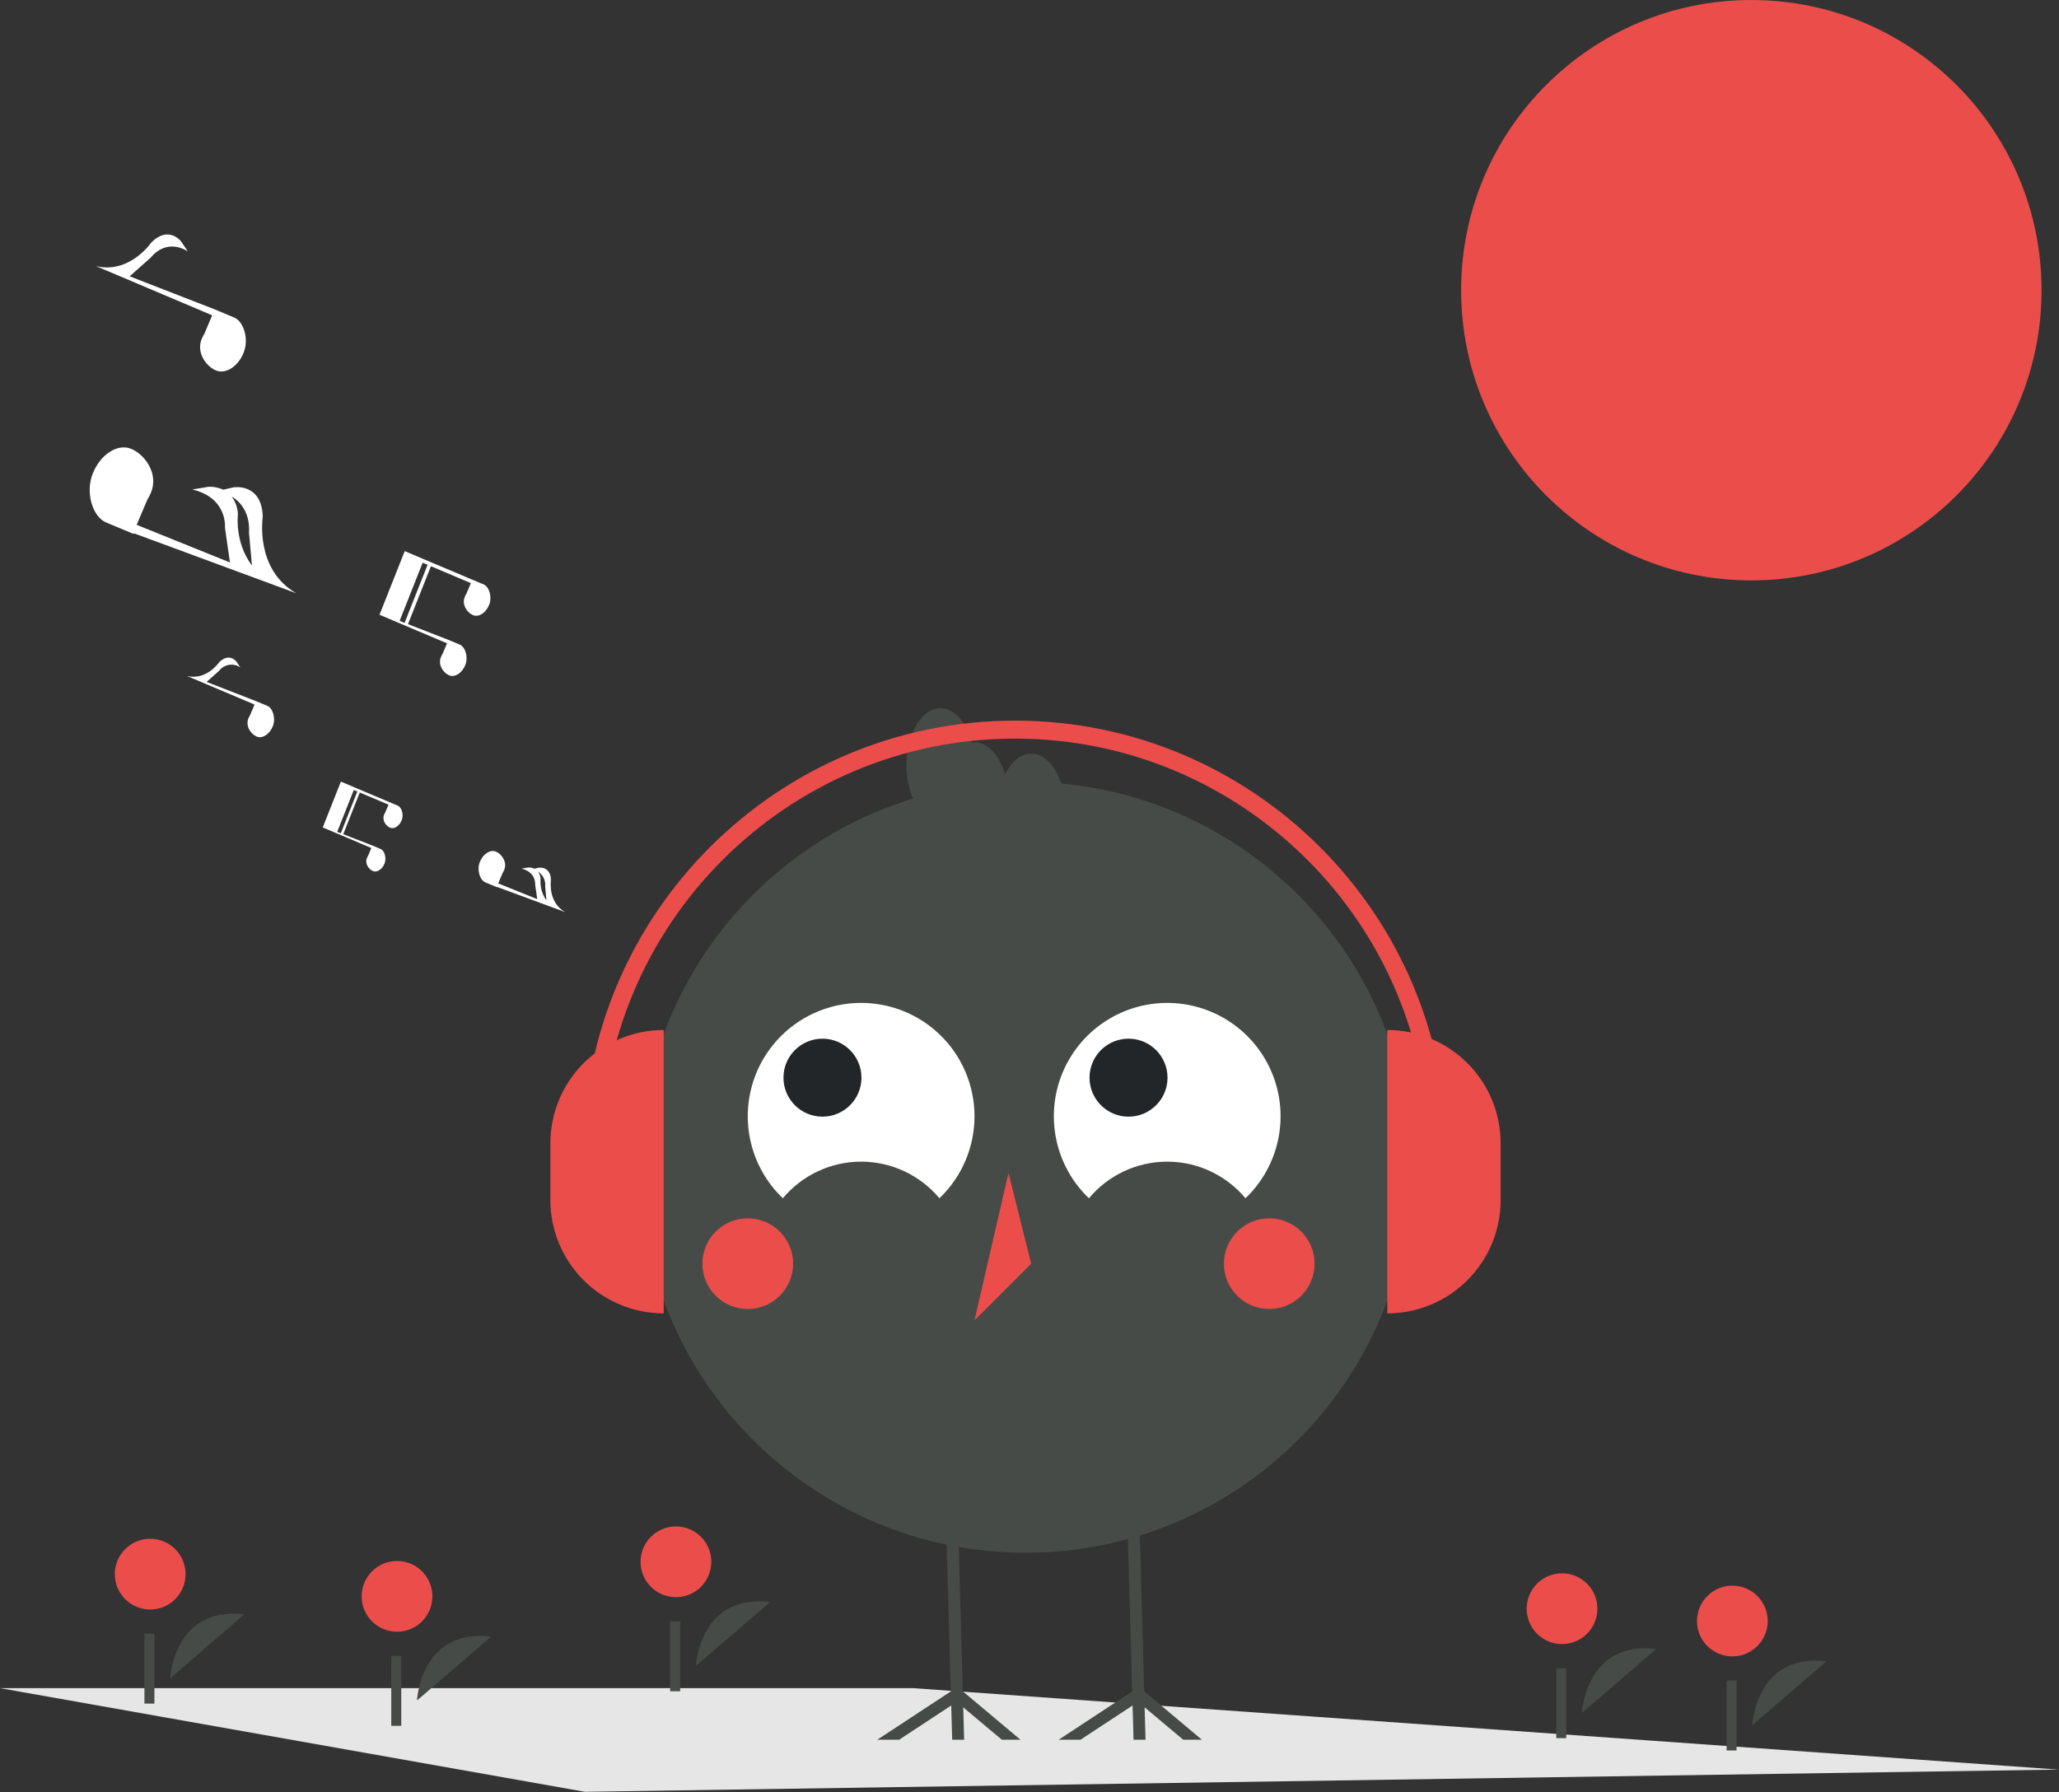 <svg width="888" height="773" viewBox="0 0 888 773" fill="none" xmlns="http://www.w3.org/2000/svg">
<rect x="0" y="0" width="888" height="773" fill="#333333" stroke="none"/>
<g clip-path="url(#clip0_501_16)">
<path d="M887.772 763.25L252.263 772.831L0 728.121H393.817L887.772 763.25Z" fill="#E6E6E6"/>
<path d="M755.258 250.331C824.382 250.361 880.442 194.349 880.472 125.225C880.502 56.101 824.49 0.041 755.366 0.011C686.242 -0.019 630.182 55.993 630.152 125.117C630.122 194.241 686.134 250.301 755.258 250.331Z" fill="#EB4D4B"/>
<path d="M179.84 733.435C179.84 733.435 181.327 702.277 211.812 705.898Z" fill="#474B47"/>
<path d="M171.227 703.784C179.653 703.784 186.484 696.953 186.484 688.527C186.484 680.1 179.653 673.27 171.227 673.27C162.801 673.27 155.97 680.1 155.97 688.527C155.97 696.953 162.801 703.784 171.227 703.784Z" fill="#EB4D4B"/>
<path d="M173.051 714.219H168.744V744.366H173.051V714.219Z" fill="#474B47"/>
<path d="M682.287 738.758C682.287 738.758 683.774 707.599 714.258 711.221Z" fill="#474B47"/>
<path d="M673.673 709.106C682.1 709.106 688.93 702.275 688.93 693.849C688.93 685.423 682.1 678.592 673.673 678.592C665.247 678.592 658.416 685.423 658.416 693.849C658.416 702.275 665.247 709.106 673.673 709.106Z" fill="#EB4D4B"/>
<path d="M675.497 719.541H671.191V749.688H675.497V719.541Z" fill="#474B47"/>
<path d="M755.738 744.08C755.738 744.08 757.225 712.921 787.709 716.543Z" fill="#474B47"/>
<path d="M747.124 714.428C755.55 714.428 762.381 707.597 762.381 699.171C762.381 690.745 755.55 683.914 747.124 683.914C738.698 683.914 731.867 690.745 731.867 699.171C731.867 707.597 738.698 714.428 747.124 714.428Z" fill="#EB4D4B"/>
<path d="M748.948 724.863H744.642V755.01H748.948V724.863Z" fill="#474B47"/>
<path d="M300.129 718.531C300.129 718.531 301.616 687.372 332.101 690.994Z" fill="#474B47"/>
<path d="M291.516 688.881C299.942 688.881 306.773 682.051 306.773 673.624C306.773 665.198 299.942 658.367 291.516 658.367C283.09 658.367 276.259 665.198 276.259 673.624C276.259 682.051 283.09 688.881 291.516 688.881Z" fill="#EB4D4B"/>
<path d="M293.34 699.314H289.033V729.461H293.34V699.314Z" fill="#474B47"/>
<path d="M73.39 723.853C73.39 723.853 74.877 692.695 105.361 696.316Z" fill="#474B47"/>
<path d="M64.776 694.204C73.203 694.204 80.034 687.373 80.034 678.947C80.034 670.52 73.203 663.689 64.776 663.689C56.35 663.689 49.519 670.52 49.519 678.947C49.519 687.373 56.35 694.204 64.776 694.204Z" fill="#EB4D4B"/>
<path d="M66.6 704.639H62.294V734.786H66.6V704.639Z" fill="#474B47"/>
<path d="M442.277 669.71C534.082 669.71 608.505 595.287 608.505 503.482C608.505 411.677 534.082 337.254 442.277 337.254C350.472 337.254 276.049 411.677 276.049 503.482C276.049 595.287 350.472 669.71 442.277 669.71Z" fill="#474B47"/>
<path d="M337.626 516.825C341.754 511.882 346.918 507.907 352.751 505.179C358.584 502.45 364.946 501.036 371.385 501.036C377.825 501.036 384.187 502.45 390.02 505.179C395.853 507.907 401.017 511.882 405.145 516.825C412.209 510.081 417.092 501.376 419.163 491.832C421.235 482.288 420.401 472.342 416.769 463.277C413.136 454.211 406.872 446.441 398.783 440.968C390.694 435.495 381.152 432.57 371.385 432.57C361.619 432.57 352.077 435.495 343.988 440.968C335.899 446.441 329.635 454.211 326.002 463.277C322.37 472.342 321.536 482.288 323.607 491.832C325.679 501.376 330.562 510.081 337.626 516.825V516.825Z" fill="white"/>
<path d="M469.631 516.825C473.759 511.882 478.922 507.907 484.756 505.178C490.589 502.45 496.95 501.036 503.39 501.036C509.83 501.036 516.191 502.45 522.025 505.178C527.858 507.907 533.021 511.882 537.15 516.825C544.214 510.081 549.096 501.376 551.168 491.832C553.24 482.288 552.406 472.342 548.773 463.277C545.141 454.211 538.876 446.441 530.788 440.968C522.699 435.495 513.156 432.57 503.39 432.57C493.624 432.57 484.081 435.495 475.993 440.968C467.904 446.441 461.64 454.211 458.007 463.277C454.375 472.342 453.54 482.288 455.612 491.832C457.684 501.376 462.567 510.081 469.631 516.825Z" fill="white"/>
<path d="M354.707 481.632C363.996 481.632 371.525 474.102 371.525 464.814C371.525 455.526 363.996 447.996 354.707 447.996C345.419 447.996 337.89 455.526 337.89 464.814C337.89 474.102 345.419 481.632 354.707 481.632Z" fill="#222629"/>
<path d="M486.707 481.632C495.996 481.632 503.525 474.102 503.525 464.814C503.525 455.526 495.996 447.996 486.707 447.996C477.419 447.996 469.89 455.526 469.89 464.814C469.89 474.102 477.419 481.632 486.707 481.632Z" fill="#222629"/>
<path d="M322.495 564.595C333.295 564.595 342.051 555.839 342.051 545.039C342.051 534.238 333.295 525.482 322.495 525.482C311.694 525.482 302.938 534.238 302.938 545.039C302.938 555.839 311.694 564.595 322.495 564.595Z" fill="#EB4D4B"/>
<path d="M547.392 564.595C558.192 564.595 566.948 555.839 566.948 545.039C566.948 534.238 558.192 525.482 547.392 525.482C536.591 525.482 527.836 534.238 527.836 545.039C527.836 555.839 536.591 564.595 547.392 564.595Z" fill="#EB4D4B"/>
<path d="M434.943 505.926L420.276 569.484L444.721 545.039L434.943 505.926Z" fill="#EB4D4B"/>
<path d="M510.307 750.379L493.655 736.403L494.043 750.379H488.871L488.458 735.601L465.975 750.379H456.563L488.29 729.525L487.061 685.736L486.143 652.665L491.302 652.523L492.233 685.736L493.461 729.486L518.348 750.379H510.307Z" fill="#474B47"/>
<path d="M432.076 750.379L415.424 736.403L415.812 750.379H410.654L410.24 735.601L387.757 750.379H378.345L410.059 729.525L408.831 685.736L407.913 652.665L413.084 652.523L414.015 685.736L415.23 729.486L440.118 750.379H432.076Z" fill="#474B47"/>
<path d="M444.721 325.031C440.16 325.031 436.137 328.574 433.446 334.016C431.075 325.833 426.094 320.142 420.276 320.142C419.881 320.181 419.488 320.247 419.102 320.339C416.866 311.602 411.668 305.475 405.609 305.475C397.508 305.475 390.942 316.419 390.942 329.92C390.942 343.421 397.508 354.365 405.609 354.365C406.004 354.326 406.397 354.26 406.783 354.168C409.019 362.905 414.217 369.032 420.276 369.032C424.837 369.032 428.861 365.489 431.551 360.047C433.922 368.231 438.904 373.921 444.721 373.921C452.822 373.921 459.389 362.977 459.389 349.476C459.389 335.975 452.822 325.031 444.721 325.031Z" fill="#474B47"/>
<path d="M286.25 566.475C279.83 566.475 273.472 565.21 267.541 562.753C261.609 560.296 256.219 556.695 251.679 552.155C247.139 547.615 243.538 542.225 241.081 536.294C238.624 530.362 237.36 524.004 237.36 517.584V493.139C237.36 480.172 242.511 467.736 251.679 458.568C260.848 449.399 273.284 444.248 286.25 444.248V444.248V566.475Z" fill="#EB4D4B"/>
<path d="M598.303 444.248C604.724 444.248 611.081 445.513 617.013 447.97C622.945 450.427 628.334 454.028 632.874 458.568C637.414 463.108 641.016 468.497 643.473 474.429C645.93 480.361 647.194 486.718 647.194 493.139V517.584C647.194 524.004 645.93 530.362 643.473 536.294C641.016 542.225 637.414 547.615 632.874 552.155C628.334 556.695 622.945 560.296 617.013 562.753C611.081 565.21 604.724 566.475 598.304 566.475V566.475V444.248H598.303Z" fill="#EB4D4B"/>
<path d="M623.923 496.981H616.166C616.166 398.604 536.13 318.568 437.752 318.568C339.375 318.568 259.338 398.604 259.338 496.981H251.581C251.581 394.326 335.097 310.811 437.752 310.811C540.408 310.811 623.923 394.326 623.923 496.981Z" fill="#EB4D4B"/>
<path d="M171.547 347.474L171.549 347.471L167.904 345.953L152.528 339.453L147.016 337.123L146.593 338.191L139.189 356.885L160.026 365.704L160.136 365.803L158.731 369.114C158.539 369.417 158.375 369.737 158.242 370.07C157.258 372.553 159.116 375.023 160.872 375.719C162.628 376.414 164.849 374.965 165.833 372.482C166.803 370.032 165.855 366.92 164.143 366.168L164.145 366.165L160.501 364.647L148.034 359.801L155.157 341.816L154.101 341.398L146.976 359.39L145.434 358.79L152.588 340.728L152.776 340.808L167.43 347.01L167.539 347.109L166.135 350.42C165.943 350.723 165.779 351.043 165.646 351.375C164.662 353.859 166.52 356.329 168.276 357.025C170.032 357.72 172.253 356.271 173.237 353.788C174.207 351.338 173.259 348.226 171.547 347.474Z" fill="white"/>
<path d="M243.667 393.367C236.103 389.043 237.617 379.552 237.617 379.552C237.426 373.387 232.333 374.26 232.333 374.26L230.479 374.683C229.618 374.283 228.669 374.108 227.722 374.173L224.902 374.648C231.324 376.156 230.796 381.528 230.796 381.528L231.696 387.809L214.87 381.021L216.802 376.466C217.069 376.046 217.297 375.602 217.482 375.139C218.848 371.69 216.268 368.259 213.829 367.293C211.39 366.327 208.305 368.34 206.939 371.789C205.591 375.192 206.908 379.514 209.285 380.558L209.283 380.562L214.345 382.67L214.382 382.551L243.667 393.367ZM235.123 382.331L235.662 388.343C233.757 385.67 232.862 382.408 233.137 379.137C233.092 377.973 232.699 376.85 232.01 375.911C233.07 376.591 233.922 377.55 234.471 378.683C235.02 379.816 235.246 381.078 235.123 382.331V382.331Z" fill="white"/>
<path d="M115.319 304.457L115.321 304.453L110.259 302.345L89.105 294.121L94.444 289.371C95.489 287.979 97.031 287.044 98.749 286.762C100.467 286.481 102.227 286.875 103.661 287.861L102.004 285.399C102.004 285.399 98.889 281.275 94.529 285.638C94.529 285.638 89.134 293.591 80.66 291.564L109.601 303.813L109.752 303.95L107.802 308.549C107.535 308.969 107.307 309.413 107.122 309.876C105.756 313.325 108.336 316.756 110.775 317.722C113.214 318.688 116.299 316.675 117.665 313.226C119.013 309.823 117.696 305.501 115.319 304.457Z" fill="white"/>
<path d="M192.766 277.541L190.816 282.139C190.549 282.56 190.321 283.004 190.135 283.466C188.769 286.916 191.349 290.347 193.788 291.313C196.228 292.279 199.313 290.266 200.679 286.816C202.026 283.414 200.709 279.092 198.332 278.047L198.334 278.043L193.273 275.935L175.958 269.204L185.851 244.225L184.385 243.644L174.488 268.633L172.347 267.801L182.282 242.714L182.544 242.825L202.897 251.439L203.049 251.577L201.099 256.175C200.832 256.596 200.604 257.04 200.418 257.502C199.052 260.952 201.632 264.383 204.072 265.349C206.511 266.315 209.596 264.302 210.962 260.852C212.309 257.45 210.992 253.128 208.616 252.083L208.618 252.079L203.556 249.971L182.871 241.227L182.87 241.227L182.199 240.943L174.544 237.707L163.674 265.154L192.614 277.403L192.766 277.541Z" fill="white"/>
<path d="M101.054 136.973L101.057 136.966L92.344 133.337L55.928 119.181L65.119 111.004C65.119 111.004 71.233 102.521 80.985 108.404L78.133 104.165C78.133 104.165 72.771 97.067 65.265 104.577C65.265 104.577 55.978 118.268 41.391 114.778L91.21 135.864L91.471 136.101L88.114 144.017C87.655 144.741 87.263 145.506 86.943 146.301C84.591 152.239 89.033 158.146 93.232 159.809C97.43 161.472 102.741 158.006 105.093 152.068C107.412 146.211 105.145 138.771 101.054 136.973Z" fill="white"/>
<path d="M127.793 255.886C109.709 245.546 113.328 222.855 113.328 222.855C112.873 208.115 100.694 210.201 100.694 210.201L96.261 211.213C94.202 210.257 91.935 209.838 89.671 209.994L82.928 211.129C98.281 214.736 97.02 227.579 97.02 227.579L99.171 242.596L58.941 226.368L63.56 215.477C64.199 214.471 64.743 213.409 65.188 212.304C68.454 204.056 62.285 195.853 56.453 193.543C50.621 191.234 43.245 196.047 39.979 204.294C36.757 212.429 39.906 222.763 45.589 225.26L45.584 225.27L57.686 230.31L57.776 230.024L127.793 255.886ZM107.364 229.5L108.659 243.924C101.063 233.841 102.616 221.861 102.616 221.861C102.509 219.079 101.57 216.393 99.922 214.15C108.647 219.371 107.364 229.5 107.364 229.5Z" fill="white"/>
</g>
<defs>
<clipPath id="clip0_501_16">
<rect width="887.772" height="772.831" fill="white"/>
</clipPath>
</defs>
</svg>
